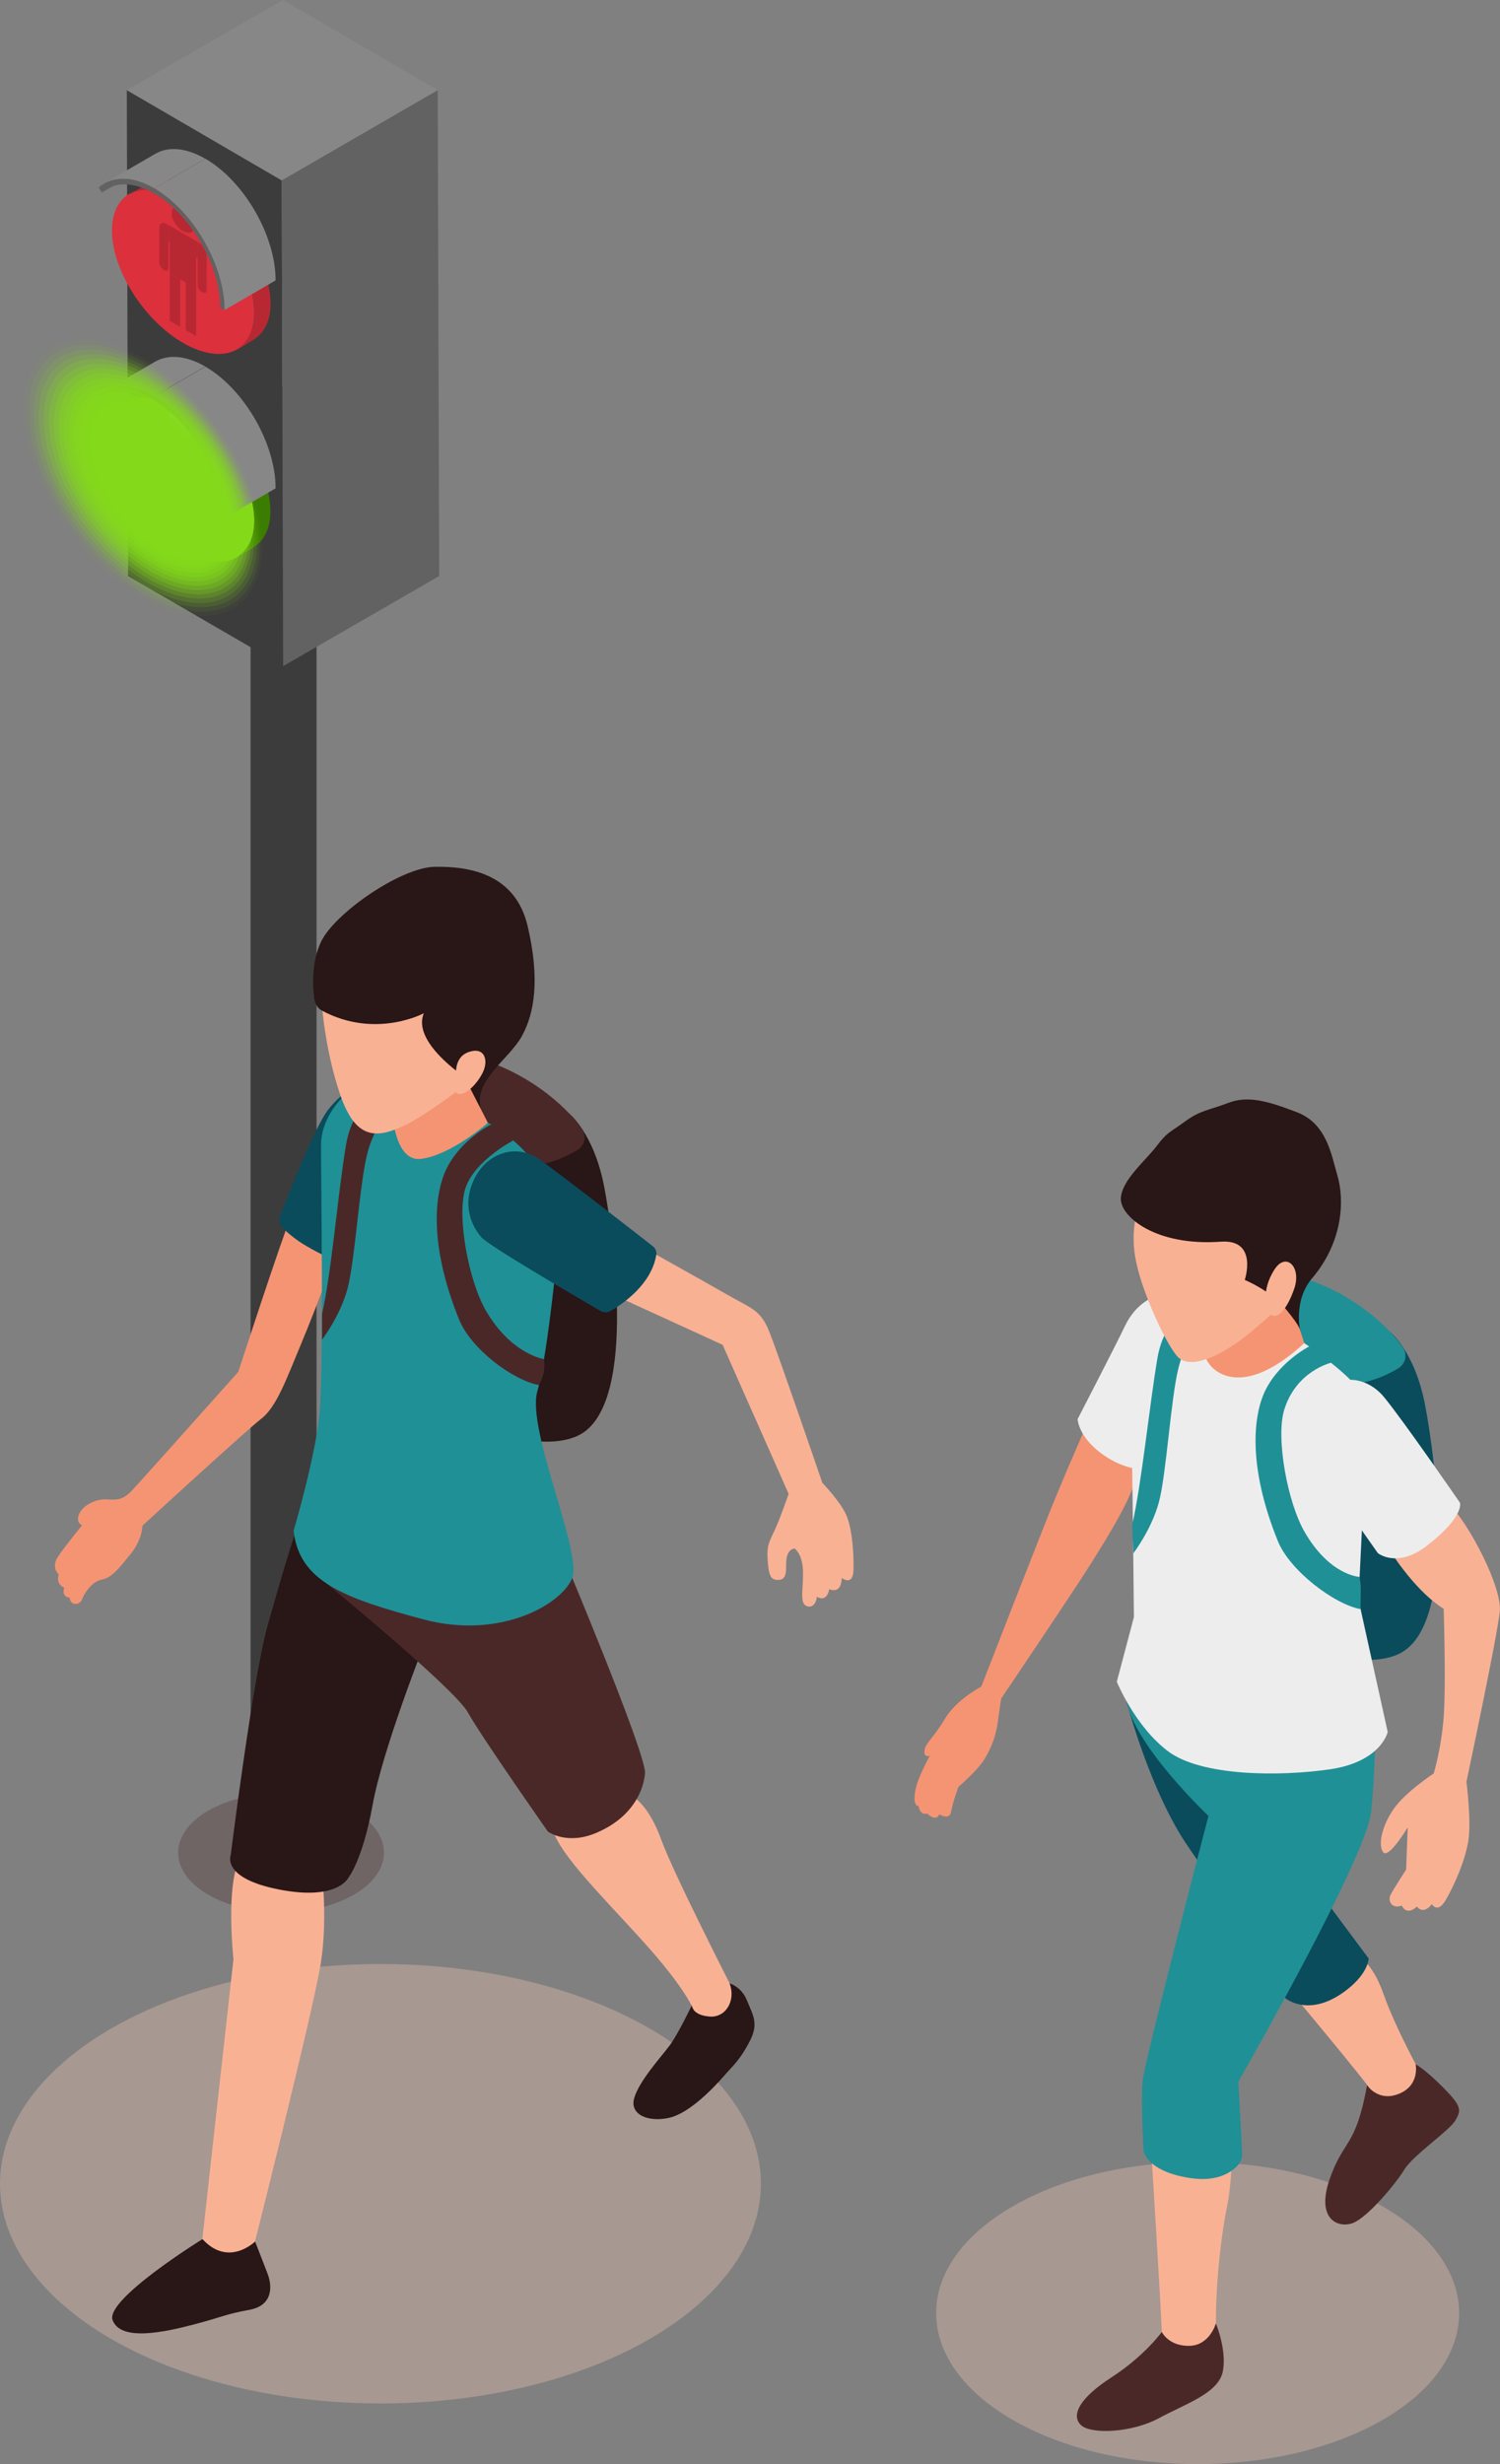 <svg width="92.97" height="152.63" viewBox="0 0 92.97 152.63" xmlns="http://www.w3.org/2000/svg" xmlns:xlink="http://www.w3.org/1999/xlink" xml:space="preserve" overflow="hidden"><rect x="0" y="0" width="92.97" height="152.63" fill="#808080" stroke="none"/><defs></defs><g><path d="M12.91 112.15C10.42 113.59 10.42 115.92 12.91 117.36 15.4 118.8 19.44 118.8 21.93 117.36 24.42 115.92 24.42 113.59 21.93 112.15 19.44 110.71 15.4 110.71 12.91 112.15Z" fill="#3C1616" opacity="0.25"/><path d="M17.57 23.92C18.7 23.92 19.62 24.84 19.62 25.97L19.62 114.88 19.62 114.88C19.62 115.18 19.42 115.48 19.02 115.72 18.22 116.18 16.93 116.18 16.13 115.72 15.73 115.49 15.53 115.19 15.53 114.88L15.53 114.88 15.53 25.96C15.52 24.83 16.44 23.92 17.57 23.92Z" fill="#3C3C3C"/><g><path d="M7.86 5.58 7.94 35.68 17.55 41.26 17.46 11.17Z" fill="#3C3C3C"/><path d="M17.46 11.17 17.55 41.26 27.22 35.68 27.13 5.58Z" fill="#626262"/><path d="M7.86 5.58 17.46 11.17 27.13 5.58 17.53 0Z" fill="#878787"/></g><g><path d="M6.94 14.28C6.94 16.72 8.92 19.84 11.35 21.24 13.79 22.65 15.76 21.81 15.76 19.37 15.76 16.93 13.78 13.81 11.35 12.41 8.91 11 6.94 11.84 6.94 14.28Z" fill="#DC303D"/><path d="M15.77 19.38C15.77 16.94 13.79 13.82 11.36 12.42 10.03 11.65 8.85 11.57 8.04 12.04L8.03 12.02 9.04 11.47C9.85 11 11.03 11.08 12.36 11.85 14.8 13.26 16.77 16.38 16.77 18.81 16.77 19.91 16.35 20.67 15.68 21.06L14.7 21.66 14.69 21.64C15.35 21.23 15.77 20.48 15.77 19.38Z" fill="#B82833"/><g><path d="M10.64 13.22C10.64 13.61 10.95 14.1 11.34 14.32 11.73 14.54 12.04 14.41 12.04 14.02 12.04 13.63 11.73 13.14 11.34 12.92 10.95 12.7 10.64 12.83 10.64 13.22Z" fill="#B82833"/><path d="M10.52 16.93 12.16 17.88 12.16 14.93 10.52 13.98Z" fill="#B82833"/><path d="M10.15 16.72 10.18 16.73C10.33 16.81 10.44 16.76 10.44 16.62L10.44 13.94 10.34 13.88C10.09 13.73 9.88 13.82 9.88 14.07L9.88 16.3C9.89 16.45 10.01 16.63 10.15 16.72Z" fill="#B82833"/><path d="M10.44 14.96 10.52 15.01 10.52 13.98 10.44 13.94Z" fill="#B82833"/><path d="M12.54 18.1 12.52 18.09C12.37 18 12.25 17.81 12.25 17.67L12.25 14.99 12.35 15.05C12.6 15.2 12.81 15.52 12.81 15.77L12.81 17.99C12.81 18.13 12.69 18.18 12.54 18.1Z" fill="#B82833"/><path d="M12.16 20.82 11.51 20.45 11.51 17.5 12.16 17.88Z" fill="#B82833"/><path d="M11.17 20.25 10.52 19.88 10.52 16.93 11.17 17.3Z" fill="#B82833"/><path d="M12.26 16.01 12.16 15.95 12.16 14.93 12.26 14.99Z" fill="#B82833"/></g></g><g><g><path d="M6.94 27.15C6.94 29.59 8.92 32.71 11.35 34.11 13.79 35.52 15.76 34.68 15.76 32.24 15.76 29.8 13.78 26.68 11.35 25.28 8.91 23.87 6.94 24.71 6.94 27.15Z" fill="#84DA1A"/><path d="M6.94 27.15C6.94 29.59 8.92 32.71 11.35 34.11 13.79 35.52 15.76 34.68 15.76 32.24 15.76 29.8 13.78 26.68 11.35 25.28 8.91 23.87 6.94 24.71 6.94 27.15Z" fill="#84DA1A"/><g><path d="M10.47 25.93C10.47 26.32 10.78 26.81 11.17 27.03 11.56 27.25 11.87 27.12 11.87 26.73 11.87 26.34 11.56 25.85 11.17 25.63 10.79 25.41 10.47 25.54 10.47 25.93Z" fill="#FFFFFF"/><path d="M13.79 30.94 13.78 30.96C13.71 31.07 13.54 31.03 13.39 30.88L12.11 29.56 12.12 28.89 13.65 30.47C13.79 30.63 13.86 30.84 13.79 30.94Z" fill="#FFFFFF"/><path d="M9.96 27.31 10.47 27C10.6 26.92 10.8 26.94 11 27.06L11.31 27.24C11.69 27.46 11.99 27.94 11.99 28.32L11.99 30.59 12.88 31.81C12.98 31.95 13.04 32.1 13.04 32.23L13.04 34.24 12.39 33.87 12.39 32.14 10.67 29.84 10.67 27.81 10.41 27.93 10.41 29.42C10.41 29.57 10.29 29.62 10.15 29.53L10.12 29.52C9.97 29.44 9.86 29.25 9.86 29.1L9.86 27.55C9.86 27.43 9.89 27.35 9.96 27.31Z" fill="#FFFFFF"/><path d="M10.62 30.03 11.26 30.89 10.62 32.84 9.95 32.45Z" fill="#FFFFFF"/></g></g><path d="M16.76 31.67C16.76 29.23 14.78 26.11 12.35 24.71 11.02 23.94 9.84 23.86 9.03 24.33L9.02 24.31 8.02 24.89 8.03 24.91C8.84 24.44 10.02 24.52 11.35 25.29 13.79 26.7 15.76 29.82 15.76 32.25 15.76 33.35 15.34 34.11 14.67 34.5L14.68 34.52 15.68 33.94 15.67 33.92C16.34 33.53 16.76 32.78 16.76 31.67Z" fill="#3B7D00"/></g><g><g><g><path d="M9.81 9.85 6.64 11.69C6.53 11.76 6.42 11.84 6.31 11.93L9.48 10.09C9.59 10 9.7 9.92 9.81 9.85Z" fill="#626262"/></g><g><path d="M9.62 9.53 6.45 11.37C7.27 10.9 8.37 10.99 9.55 11.67L12.72 9.83C11.54 9.15 10.44 9.05 9.62 9.53Z" fill="#878787"/></g><g><path d="M13.91 19.21 17.08 17.37C17.09 14.6 15.13 11.22 12.73 9.83L9.56 11.67C11.97 13.06 13.92 16.45 13.91 19.21Z" fill="#878787"/></g><g><path d="M9.56 11.67C8.2 10.89 6.95 10.88 6.11 11.62L6.32 11.93C7.11 11.23 8.28 11.25 9.56 11.98 11.82 13.28 13.65 16.47 13.65 19.06L13.92 19.21C13.92 16.45 11.97 13.06 9.56 11.67Z" fill="#626262"/></g></g></g><g><g><g><path d="M9.81 22.72 6.64 24.56C6.53 24.63 6.42 24.71 6.31 24.8L9.48 22.96C9.59 22.87 9.7 22.79 9.81 22.72Z" fill="#626262"/></g><g><path d="M9.62 22.4 6.45 24.24C7.27 23.77 8.37 23.86 9.55 24.54L12.72 22.7C11.54 22.02 10.44 21.93 9.62 22.4Z" fill="#878787"/></g><g><path d="M13.91 32.09 17.08 30.25C17.09 27.48 15.13 24.1 12.73 22.71L9.56 24.55C11.97 25.94 13.92 29.32 13.91 32.09Z" fill="#878787"/></g><g><path d="M9.56 24.54C8.2 23.76 6.95 23.75 6.11 24.49L6.32 24.8C7.11 24.1 8.28 24.12 9.56 24.85 11.82 26.15 13.65 29.34 13.65 31.93L13.92 32.08C13.92 29.32 11.97 25.94 9.56 24.54Z" fill="#626262"/></g></g></g><g><path d="M1.15 25.17C1.15 29.39 4.57 34.79 8.8 37.23 13.02 39.67 16.45 38.22 16.45 34 16.45 29.78 13.03 24.38 8.8 21.94 4.57 19.5 1.15 20.94 1.15 25.17Z" fill="#84DA1A" opacity="0"/><path d="M1.46 25.32C1.46 29.41 4.77 34.64 8.86 37 12.95 39.36 16.26 37.96 16.26 33.87 16.26 29.78 12.95 24.55 8.86 22.19 4.78 19.83 1.46 21.23 1.46 25.32Z" fill="#84DA1A" opacity="0.038"/><path d="M1.78 25.48C1.78 29.43 4.99 34.49 8.94 36.78 12.89 39.06 16.1 37.71 16.1 33.75 16.1 29.8 12.89 24.74 8.94 22.45 4.98 20.17 1.78 21.52 1.78 25.48Z" fill="#84DA1A" opacity="0.077"/><path d="M2.09 25.63C2.09 29.45 5.19 34.34 9.01 36.54 12.83 38.75 15.93 37.44 15.93 33.62 15.93 29.8 12.83 24.91 9.01 22.71 5.19 20.5 2.09 21.81 2.09 25.63Z" fill="#84DA1A" opacity="0.115"/><path d="M2.4 25.79C2.4 29.48 5.39 34.19 9.07 36.32 12.76 38.45 15.74 37.19 15.74 33.5 15.74 29.81 12.75 25.1 9.07 22.97 5.39 20.84 2.4 22.1 2.4 25.79Z" fill="#84DA1A" opacity="0.154"/><path d="M2.71 25.94C2.71 29.49 5.59 34.03 9.14 36.08 12.69 38.13 15.57 36.91 15.57 33.36 15.57 29.81 12.69 25.27 9.14 23.22 5.59 21.17 2.71 22.39 2.71 25.94Z" fill="#84DA1A" opacity="0.192"/><path d="M3.03 26.1C3.03 29.52 5.8 33.89 9.22 35.86 12.64 37.83 15.41 36.66 15.41 33.24 15.41 29.82 12.64 25.45 9.22 23.48 5.8 21.51 3.03 22.68 3.03 26.1Z" fill="#84DA1A" opacity="0.231"/><path d="M3.34 26.25C3.34 29.53 6 33.73 9.29 35.63 12.57 37.53 15.24 36.4 15.24 33.12 15.24 29.84 12.58 25.64 9.29 23.74 6 21.84 3.34 22.97 3.34 26.25Z" fill="#84DA1A" opacity="0.269"/><path d="M3.65 26.41C3.65 29.56 6.2 33.59 9.35 35.4 12.5 37.22 15.05 36.14 15.05 32.99 15.05 29.84 12.5 25.81 9.35 24 6.2 22.18 3.65 23.26 3.65 26.41Z" fill="#84DA1A" opacity="0.308"/><path d="M3.96 26.56C3.96 29.58 6.4 33.43 9.42 35.17 12.44 36.91 14.88 35.88 14.88 32.86 14.88 29.84 12.44 25.99 9.42 24.25 6.41 22.51 3.96 23.55 3.96 26.56Z" fill="#84DA1A" opacity="0.346"/><path d="M4.28 26.72C4.28 29.6 6.62 33.28 9.5 34.95 12.38 36.61 14.72 35.63 14.72 32.75 14.72 29.87 12.38 26.19 9.5 24.52 6.61 22.85 4.28 23.84 4.28 26.72Z" fill="#84DA1A" opacity="0.385"/><path d="M4.59 26.87C4.59 29.62 6.82 33.13 9.56 34.71 12.31 36.3 14.53 35.35 14.53 32.61 14.53 29.86 12.3 26.35 9.56 24.77 6.82 23.18 4.59 24.13 4.59 26.87Z" fill="#84DA1A" opacity="0.423"/><path d="M4.9 27.03C4.9 29.64 7.02 32.98 9.63 34.49 12.24 36 14.36 35.1 14.36 32.49 14.36 29.88 12.24 26.54 9.63 25.03 7.02 23.52 4.9 24.41 4.9 27.03Z" fill="#84DA1A" opacity="0.462"/><path d="M5.21 27.18C5.21 29.66 7.22 32.83 9.7 34.26 12.18 35.69 14.19 34.84 14.19 32.36 14.19 29.88 12.18 26.71 9.7 25.28 7.22 23.85 5.21 24.7 5.21 27.18Z" fill="#84DA1A" opacity="0.5"/><path d="M5.53 27.34C5.53 29.68 7.43 32.68 9.77 34.03 12.11 35.38 14.01 34.58 14.01 32.24 14.01 29.9 12.11 26.9 9.77 25.55 7.43 24.19 5.53 24.99 5.53 27.34Z" fill="#84DA1A" opacity="0.538"/><path d="M5.84 27.49C5.84 29.7 7.63 32.52 9.84 33.8 12.05 35.08 13.84 34.32 13.84 32.11 13.84 29.9 12.05 27.08 9.84 25.8 7.63 24.53 5.84 25.28 5.84 27.49Z" fill="#84DA1A" opacity="0.577"/><path d="M6.15 27.65C6.15 29.73 7.83 32.38 9.91 33.58 11.99 34.78 13.67 34.07 13.67 31.99 13.67 29.91 11.99 27.26 9.91 26.06 7.83 24.86 6.15 25.57 6.15 27.65Z" fill="#84DA1A" opacity="0.615"/><path d="M6.46 27.8C6.46 29.74 8.03 32.22 9.97 33.34 11.91 34.46 13.48 33.8 13.48 31.85 13.48 29.91 11.91 27.43 9.97 26.31 8.04 25.2 6.46 25.86 6.46 27.8Z" fill="#84DA1A" opacity="0.654"/><path d="M6.78 27.96C6.78 29.77 8.24 32.08 10.05 33.12 11.86 34.16 13.32 33.54 13.32 31.74 13.32 29.93 11.86 27.62 10.05 26.58 8.24 25.53 6.78 26.15 6.78 27.96Z" fill="#84DA1A" opacity="0.692"/><path d="M7.09 28.11C7.09 29.78 8.45 31.92 10.12 32.89 11.79 33.86 13.15 33.28 13.15 31.61 13.15 29.94 11.79 27.8 10.12 26.83 8.45 25.87 7.09 26.44 7.09 28.11Z" fill="#84DA1A" opacity="0.731"/><path d="M7.4 28.27C7.4 29.81 8.65 31.77 10.19 32.66 11.73 33.55 12.98 33.02 12.98 31.48 12.98 29.94 11.73 27.98 10.19 27.09 8.65 26.2 7.4 26.73 7.4 28.27Z" fill="#84DA1A" opacity="0.769"/><path d="M7.72 28.42C7.72 29.82 8.86 31.62 10.26 32.43 11.66 33.24 12.8 32.76 12.8 31.36 12.8 29.96 11.66 28.16 10.26 27.35 8.85 26.54 7.72 27.02 7.72 28.42Z" fill="#84DA1A" opacity="0.808"/><path d="M8.03 28.58C8.03 29.85 9.06 31.47 10.33 32.21 11.6 32.94 12.63 32.51 12.63 31.24 12.63 29.97 11.6 28.35 10.33 27.61 9.06 26.87 8.03 27.31 8.03 28.58Z" fill="#84DA1A" opacity="0.846"/><path d="M8.34 28.73C8.34 29.87 9.26 31.32 10.4 31.97 11.54 32.63 12.46 32.24 12.46 31.1 12.46 29.96 11.54 28.51 10.4 27.86 9.26 27.21 8.34 27.6 8.34 28.73Z" fill="#84DA1A" opacity="0.885"/><path d="M8.65 28.89C8.65 29.89 9.46 31.17 10.46 31.75 11.46 32.33 12.27 31.99 12.27 30.98 12.27 29.98 11.46 28.7 10.46 28.12 9.46 27.54 8.65 27.89 8.65 28.89Z" fill="#84DA1A" opacity="0.923"/><path d="M8.97 29.04C8.97 29.91 9.67 31.02 10.54 31.52 11.41 32.02 12.11 31.72 12.11 30.86 12.11 29.99 11.41 28.88 10.54 28.38 9.67 27.88 8.97 28.18 8.97 29.04Z" fill="#84DA1A" opacity="0.962"/><path d="M9.28 29.2C9.28 29.93 9.87 30.87 10.61 31.29 11.35 31.71 11.94 31.46 11.94 30.73 11.94 30 11.35 29.06 10.61 28.64 9.87 28.21 9.28 28.47 9.28 29.2Z" fill="#84DA1A"/></g></g><g><g><path d="M62.77 136.66C56.44 140.31 56.44 146.24 62.77 149.89 69.1 153.54 79.36 153.54 85.69 149.89 92.02 146.24 92.02 140.31 85.69 136.66 79.36 133 69.1 133 62.77 136.66Z" fill="#A79891"/><g><g><path d="M86.14 82.48C86.14 82.48 87.69 83.69 88.33 87.04 88.97 90.39 90.38 100.9 86.6 102.49 82.82 104.08 75.36 99.34 75.36 99.34L86.14 82.48Z" fill="#0A4C5C"/><path d="M86.67 84.75C87.11 84.48 87.25 83.91 86.96 83.48 86.59 82.93 85.93 82.14 84.79 81.26 82.65 79.61 79.48 78.28 77.98 79.43 76.48 80.58 77.76 83.58 81.06 85.21 83.4 86.36 85.59 85.41 86.67 84.75Z" fill="#1F9096"/></g><g><g><path d="M84.13 121.2C84.13 121.2 84.99 121.37 85.75 123.51 86.51 125.66 88.08 128.48 88.08 128.48 88.08 128.48 88.53 130.25 87.57 131.09 86.61 131.93 85.52 130.21 84.91 129.37 84.3 128.53 81.23 124.83 80.23 123.64 79.24 122.45 80.46 121.03 81.65 121.01 82.84 121 84.13 121.2 84.13 121.2Z" fill="#F9B194"/><path d="M87.74 127.86C87.74 127.86 88.32 128.16 89.45 129.3 90.57 130.44 90.59 130.68 90.21 131.33 89.83 131.98 87.58 133.5 87.05 134.37 86.52 135.25 84.77 137.34 83.86 137.69 82.95 138.04 81.55 137.48 82.41 134.98 83.27 132.49 84.02 133.06 84.73 129.16 84.73 129.16 85.49 130.32 86.9 129.6 87.99 129.03 87.74 127.86 87.74 127.86Z" fill="#4B2828"/><path d="M69.82 105.38C69.82 105.38 71.28 110.98 73.66 114.41 76.04 117.85 79.64 123.75 79.64 123.75 79.64 123.75 81.15 125.07 83.5 123.23 84.82 122.2 84.83 121.31 84.83 121.31L80.57 115.58C80.57 115.58 81.86 111.3 82.44 109.58 83.02 107.86 79.58 103.43 75.19 103.74 70.8 104.05 69.82 105.38 69.82 105.38Z" fill="#0A4C5C"/></g><g><path d="M76.38 133.13C76.38 133.13 76.35 135.21 76.05 136.68 75.75 138.15 75.36 141.01 75.36 143.91 75.36 143.91 75.42 145.79 74.25 146.25 73.08 146.71 72.06 146.11 72.01 144.44 71.95 142.77 71.3 132.34 71.3 132.34 71.3 132.34 71.91 129.71 73.84 129.75 75.77 129.78 76.28 131.92 76.38 133.13Z" fill="#F9B194"/><path d="M85.24 106.96C85.24 106.96 85.27 109.32 84.98 112.22 84.68 115.13 76.75 128.94 76.75 128.94L76.99 133.35C77 133.62 76.92 133.89 76.74 134.09 76.35 134.54 75.46 135.18 73.71 134.9 71.1 134.49 70.88 133.25 70.88 133.25 70.88 133.25 70.7 130.04 70.82 128.88 70.93 127.72 74.9 112.48 74.9 112.48 74.9 112.48 70.3 108.13 69.83 105.36 69.35 102.6 78.61 99.69 81.51 102.23 84.41 104.79 85.24 106.96 85.24 106.96Z" fill="#1F9096"/><path d="M72.01 144.44C72.01 144.44 70.95 145.92 68.88 147.26 66.81 148.6 66.39 149.65 67.01 150.22 67.63 150.79 70.14 150.69 71.81 149.79 73.48 148.89 75.48 148.25 75.78 146.93 76.07 145.61 75.36 143.91 75.36 143.91 75.36 143.91 74.99 145.25 73.75 145.3 72.43 145.34 72.01 144.44 72.01 144.44Z" fill="#4B2828"/></g><g><path d="M67.41 88.12C67.41 88.12 66.25 90.75 65.48 92.62 64.7 94.49 60.82 104.47 60.82 104.47 60.82 104.47 59.29 105.25 58.56 106.47 57.83 107.69 57.37 107.94 57.3 108.42 57.23 108.9 57.63 108.75 57.63 108.75 57.63 108.75 56.99 109.92 56.81 110.58 56.62 111.24 56.63 111.88 56.93 111.86 56.93 111.86 57 112.46 57.47 112.33 57.47 112.33 57.99 112.88 58.22 112.38 58.22 112.38 58.85 112.78 58.95 112.22 59.05 111.65 59.4 110.68 59.4 110.68 59.4 110.68 60.56 109.69 61 108.99 61.44 108.29 61.73 107.48 61.83 106.75 61.93 106.02 62.05 105.21 62.05 105.21 62.05 105.21 66.8 98.18 67.69 96.73 68.58 95.28 70.32 92.64 70.63 90.74 70.95 88.83 68.37 86.65 67.41 88.12Z" fill="#F59473"/><path d="M73 87.27 70.67 91C70.67 91 69.5 90.99 68.16 89.95 66.82 88.91 66.79 87.9 66.79 87.9 66.79 87.9 69.14 83.36 69.73 82.12 70.32 80.88 71.64 79.64 74.11 80.13 76.58 80.62 73.55 86.39 73 87.27Z" fill="#EDEDED"/></g><path d="M84.55 91.94 84.2 99.08 86.01 107.28C86.01 107.28 85.61 109.12 82.44 109.59 79.27 110.05 74.44 110.02 72.39 108.47 70.34 106.92 69.22 104.17 69.22 104.17L70.28 100.16C70.28 100.16 70.21 92.88 70.15 89.58 70.09 86.28 70.51 81.17 73.09 80.25 75.67 79.32 82.64 84.08 84.09 85.9 85.54 87.71 84.55 91.94 84.55 91.94Z" fill="#EDEDED"/><path d="M76.87 81.21C76.87 81.21 75.98 80.53 75.28 80.38 74.58 80.23 72.24 81.18 71.74 84.11 71.24 87.05 70.76 91.91 70.17 94.46L70.25 96.2C70.25 96.2 71.36 94.77 71.83 93.04 72.29 91.31 72.56 86.7 73.03 84.78 73.56 82.59 74.91 81.12 76.87 81.21Z" fill="#1F9096"/><g><path d="M80.84 83.19 79.41 78.85C79.41 78.85 74.67 80.58 74.14 81.85 74.14 81.85 74.33 82.96 74.72 84.07 75.04 85 77 86.73 80.84 83.19Z" fill="#F59473"/><path d="M80.61 79.71C80.61 79.71 78.05 82.21 76.63 83.19 75.21 84.17 73.62 84.82 72.93 83.97 72.24 83.13 71.18 80.81 70.67 79.13 70.16 77.44 69.92 75.68 71.22 73.1 72.51 70.52 76.09 68.09 78.37 68.84 80.65 69.6 82.06 71.23 82.21 73.87 82.36 76.45 82.15 77.6 80.61 79.71Z" fill="#F9B194"/><path d="M80.59 82.44C80.59 82.44 80.14 80.57 81.32 79.18 83.28 76.88 83.31 74.27 82.91 72.88 82.51 71.49 82.23 69.6 80.38 68.89 78.53 68.18 77.32 67.85 76.11 68.32 74.9 68.78 74.41 68.76 73.44 69.47 72.47 70.18 72.37 70.09 71.67 71.01 70.97 71.92 69.52 73.11 69.47 74.23 69.43 75.35 71.62 77.2 75.66 76.91 78 76.74 77.15 79.28 77.15 79.28 77.15 79.28 78.74 79.92 79.7 81.09 80.66 82.25 80.59 82.44 80.59 82.44Z" fill="#291616"/><path d="M78.78 81.42C78.41 81.1 78.18 79.91 78.98 78.65 79.7 77.51 80.68 78.47 80.22 79.81 79.76 81.15 79.15 81.74 78.78 81.42Z" fill="#F9B194"/></g><g><path d="M85.56 95.08C85.56 95.08 87.28 98.26 89.48 99.65 89.48 99.65 89.63 104.36 89.48 106.35 89.33 108.33 88.86 109.85 88.86 109.85 88.86 109.85 87.1 111 86.37 112.06 85.64 113.12 85.4 114.29 85.73 114.73 86.06 115.17 87.25 113.19 87.25 113.19L87.15 115.81C87.15 115.81 86.39 116.97 86.19 117.36 85.99 117.76 86.28 118.26 86.88 118.03 86.88 118.03 87.16 118.71 87.82 118.09 87.82 118.09 88.19 118.65 88.75 117.94 88.75 117.94 89.09 118.57 89.61 117.68 90.13 116.79 90.85 115.17 91.02 113.93 91.19 112.7 90.89 110.36 90.89 110.36 90.89 110.36 92.83 101.24 92.96 99.79 93.09 98.35 91.15 94.49 89.72 93.04 88.29 91.58 84.05 92.81 85.56 95.08Z" fill="#F9B194"/><path d="M90.49 93.08C90.49 93.08 86.92 87.9 85.76 86.51 84.6 85.12 82.37 84.86 81.43 87.34 80.5 89.81 82.18 91.48 83.21 93.03 84.24 94.58 85.4 96.2 85.4 96.2 85.4 96.2 86.57 97.16 88.4 95.77 90.78 93.95 90.49 93.08 90.49 93.08Z" fill="#EDEDED"/></g></g><path d="M82.5 84.41C82.5 84.41 81.86 83.53 81.16 83.39 81.16 83.39 79.12 84.42 78.3 86.4 77.75 87.73 77.29 90.73 79.2 95.45 79.93 97.27 82.68 99.36 84.32 99.67 84.32 99.67 84.34 99.03 84.34 98.52 84.35 97.97 84.25 97.67 84.25 97.67 84.25 97.67 82.42 97.59 80.86 94.89 79.8 93.06 79.07 89.09 79.59 87.34 80.33 84.91 82.5 84.41 82.5 84.41Z" fill="#1F9096"/></g></g><g><ellipse cx="23.58" cy="135.26" rx="23.58" ry="13.61" fill="#A79891"/><g><g><path d="M35.26 68.96C35.26 68.96 36.81 70.17 37.45 73.52 38.09 76.87 39.5 87.38 35.72 88.97 31.94 90.56 24.48 85.82 24.48 85.82L35.26 68.96Z" fill="#291616"/><path d="M35.79 71.23C36.23 70.96 36.37 70.39 36.08 69.96 35.71 69.41 35.05 68.62 33.91 67.74 31.77 66.09 28.6 64.76 27.1 65.91 25.6 67.06 26.88 70.06 30.18 71.69 32.52 72.84 34.7 71.89 35.79 71.23Z" fill="#4B2828"/></g><g><path d="M19.89 115.42C19.89 115.42 20.35 118.61 19.89 121.56 19.43 124.5 15.7 139.26 15.7 139.26 15.7 139.26 15.58 140.55 14.25 140.83 12.92 141.11 12.33 140.64 12.54 138.7 12.75 136.75 14.47 121.35 14.47 121.35 14.47 121.35 14.06 117.6 14.65 115.65 15.25 113.69 19.72 113.45 19.89 115.42Z" fill="#F9B194"/><path d="M15.81 138.84C15.81 138.84 14.17 140.46 12.55 138.69 12.55 138.69 6.5 142.43 6.98 143.71 7.48 145.05 10.22 144.45 12.04 143.97 13.86 143.49 13.97 143.34 15.46 143.07 16.87 142.81 16.91 141.68 16.58 140.82 16.25 139.96 15.81 138.84 15.81 138.84Z" fill="#291616"/><path d="M14.3 114.91C14.3 114.91 15.67 103.93 16.59 100.68 17.41 97.79 18.16 95.19 18.65 94.01L26.28 101.88C26.28 101.88 23.7 108.4 23.09 111.82 22.47 115.23 21.59 116.31 21.59 116.31 21.59 116.31 20.93 117.74 17.32 117.04 13.7 116.34 14.3 114.91 14.3 114.91Z" fill="#291616"/></g><g><path d="M21.03 77.14C21.03 77.14 19.6 81 18.7 83.15 17.76 85.4 17.15 87.14 16.19 87.88 15.23 88.62 8.83 94.5 8.83 94.5 8.83 94.5 8.83 95.35 8.1 96.25 7.37 97.15 6.92 97.73 6.31 97.84 5.7 97.95 5.23 98.68 5.09 99.06 4.95 99.44 4.35 99.48 4.32 98.96 4.32 98.96 3.8 98.96 3.98 98.33 3.98 98.33 3.45 98.18 3.64 97.52 3.64 97.52 3.14 97.1 3.6 96.41 4.06 95.73 5.09 94.47 5.09 94.47 5.09 94.47 4.65 94.33 4.92 93.75 5.19 93.18 6.01 92.84 6.59 92.87 7.17 92.9 7.57 92.96 8.16 92.34 8.75 91.72 14.77 84.97 14.77 84.97 14.77 84.97 17.41 76.84 18.14 75.06 18.86 73.3 22.3 74.33 21.03 77.14Z" fill="#F59473"/><path d="M22.85 73.43 21.5 77.83C21.41 78.12 21.09 78.26 20.82 78.13 20.18 77.83 19.11 77.29 18.5 76.87 18.03 76.54 17.7 76.24 17.49 76.03 17.31 75.85 17.25 75.57 17.35 75.33 17.85 74.04 19.5 69.83 20.32 68.76 21.3 67.48 22.73 66.72 23.87 66.63 25.02 66.54 23.17 71.67 22.85 73.43Z" fill="#0A4C5C"/></g><g><path d="M38.82 109.67 39.28 111.32C39.28 111.32 40.23 111.85 40.98 113.94 41.73 116.03 45.5 123.39 45.5 123.39 45.5 123.39 46.01 124.73 45.5 125.73 44.99 126.72 43.54 126.35 43.05 124.63 43.05 124.63 42.65 123.33 39.83 120.22 37.01 117.11 34.32 114.51 34.16 112.91 34 111.3 37.41 106.97 38.82 109.67Z" fill="#F9B194"/><path d="M45.22 122.85C45.22 122.85 45.94 123.05 46.28 123.87 46.71 124.9 47.04 125.37 46.43 126.51 45.82 127.66 45.4 127.97 44.84 128.62 44.27 129.27 42.77 130.87 41.5 131.17 40.23 131.47 39 131.01 39.31 129.95 39.62 128.89 40.97 127.41 41.51 126.69 42.04 125.97 42.88 124.21 42.88 124.21 42.88 124.21 42.88 124.8 43.93 124.9 44.96 125.02 45.63 123.94 45.22 122.85Z" fill="#291616"/><path d="M28.15 93.74C30.86 94.42 33.5 94.53 34.92 96.42 34.92 96.42 39.89 108.23 39.98 109.77 39.98 109.77 39.98 112.22 37 113.51 35.14 114.32 33.96 113.45 33.96 113.45 33.96 113.45 29.82 107.55 29 106.07 28.18 104.59 20.26 98.1 20.26 98.1L18.64 94.38C19.14 93.21 25.44 93.06 28.15 93.74Z" fill="#4B2828"/></g><path d="M34.59 77.15C34.59 77.15 33.96 83.85 33.3 86.2 32.64 88.55 36.08 96.13 35.47 97.73 34.86 99.33 31.05 101.59 26.23 100.3 21.41 99.01 18.53 97.99 18.2 94.81 18.2 94.81 19.49 90.45 19.79 87.7 20.09 84.96 19.88 72.56 19.9 70.85 19.92 69.13 21.51 66.94 23.88 66.61 26.26 66.29 30.24 69.54 30.24 69.54 30.24 69.54 35.12 72.01 34.59 77.15Z" fill="#1F9096"/><path d="M26.58 67.99C26.58 67.99 25.69 67.31 24.99 67.16 24.29 67.02 21.95 67.96 21.45 70.89 20.95 73.83 20.55 78.83 19.96 81.38L19.96 82.98C19.96 82.98 21.07 81.55 21.54 79.82 22 78.09 22.27 73.48 22.74 71.56 23.27 69.37 24.62 67.89 26.58 67.99Z" fill="#4B2828"/><g><path d="M36.83 79.66C36.83 79.66 43.52 82.71 44.79 83.3L48.88 92.53C48.88 92.53 48.34 94.09 48.02 94.77 47.71 95.45 47.51 95.67 47.58 96.64 47.65 97.61 47.77 97.85 48.2 97.86 48.63 97.87 48.71 97.57 48.72 97.17 48.73 96.77 48.67 96.01 49.25 95.91 49.25 95.91 49.74 96.24 49.77 97.31 49.8 98.38 49.56 99.23 49.94 99.45 50.33 99.67 50.6 99.29 50.63 98.9 50.63 98.9 51.22 99.32 51.4 98.43 51.4 98.43 52.14 98.81 52.17 97.74 52.17 97.74 52.88 98.29 52.9 97.22 52.92 96.15 52.82 94.81 52.5 93.96 52.19 93.11 50.97 91.85 50.97 91.85 50.97 91.85 48.22 83.82 47.67 82.46 47.12 81.1 46.56 81.05 45 80.15 43.45 79.26 39.68 77.16 39.68 77.16 39.68 77.16 33.69 77.81 36.83 79.66Z" fill="#F9B194"/><path d="M40.68 77.71C40.71 77.51 40.62 77.31 40.46 77.19 39.32 76.3 34.69 72.69 33.42 71.8 31.97 70.79 30.14 71.43 29.37 73.08 28.6 74.73 29.3 76.03 29.85 76.65 30.34 77.19 35.86 80.41 37.22 81.2 37.42 81.32 37.65 81.31 37.85 81.2 38.6 80.76 40.38 79.56 40.68 77.71Z" fill="#0A4C5C"/></g><g><path d="M28.55 66.25 30.24 69.55C30.24 69.55 27.98 71.53 26.11 71.78 24.24 72.03 24.26 68.1 24.26 68.1 24.26 68.1 27.41 65.37 28.55 66.25Z" fill="#F59473"/><path d="M30.62 65.84C30.62 65.84 26.82 68.88 25.07 69.71 23.32 70.54 22.03 70.6 21.07 67.76 20.11 64.92 19.75 61.48 19.95 60 20.15 58.51 23.12 54.61 27.45 55.04 31.78 55.46 33.63 61.14 30.62 65.84Z" fill="#F9B194"/><path d="M28.78 66.69C28.78 66.69 25.51 64.54 26.27 62.76 26.27 62.76 23.27 64.38 19.94 62.59 19.66 62.44 19.51 62.12 19.47 61.81 19.38 61.08 19.3 59.59 19.9 58.33 20.73 56.58 24.81 53.74 26.93 53.69 29.04 53.65 31.93 54.09 32.7 57.35 33.47 60.61 33.14 62.73 32.35 64.17 31.56 65.61 29.34 66.91 29.8 68.67L28.78 66.69Z" fill="#291616"/><path d="M28.29 66.78C28.29 66.78 28.04 65.53 29.03 65.17 30.02 64.81 30.28 65.64 29.95 66.37 29.62 67.1 28.85 67.87 28.42 67.75 27.99 67.63 28.27 67.22 28.29 66.78Z" fill="#F9B194"/></g><path d="M31.8 70.65C31.8 70.65 31.11 69.8 30.41 69.66 30.41 69.66 28.36 70.69 27.55 72.67 27 74 26.54 77 28.45 81.72 29.18 83.54 31.75 85.47 33.39 85.79 33.39 85.79 33.6 85.51 33.7 85.01 33.8 84.51 33.7 84.18 33.7 84.18 33.7 84.18 31.68 83.88 30.11 81.17 29.05 79.34 28.3 75.36 28.84 73.62 29.4 71.89 31.8 70.65 31.8 70.65Z" fill="#4B2828"/></g></g></g></svg>